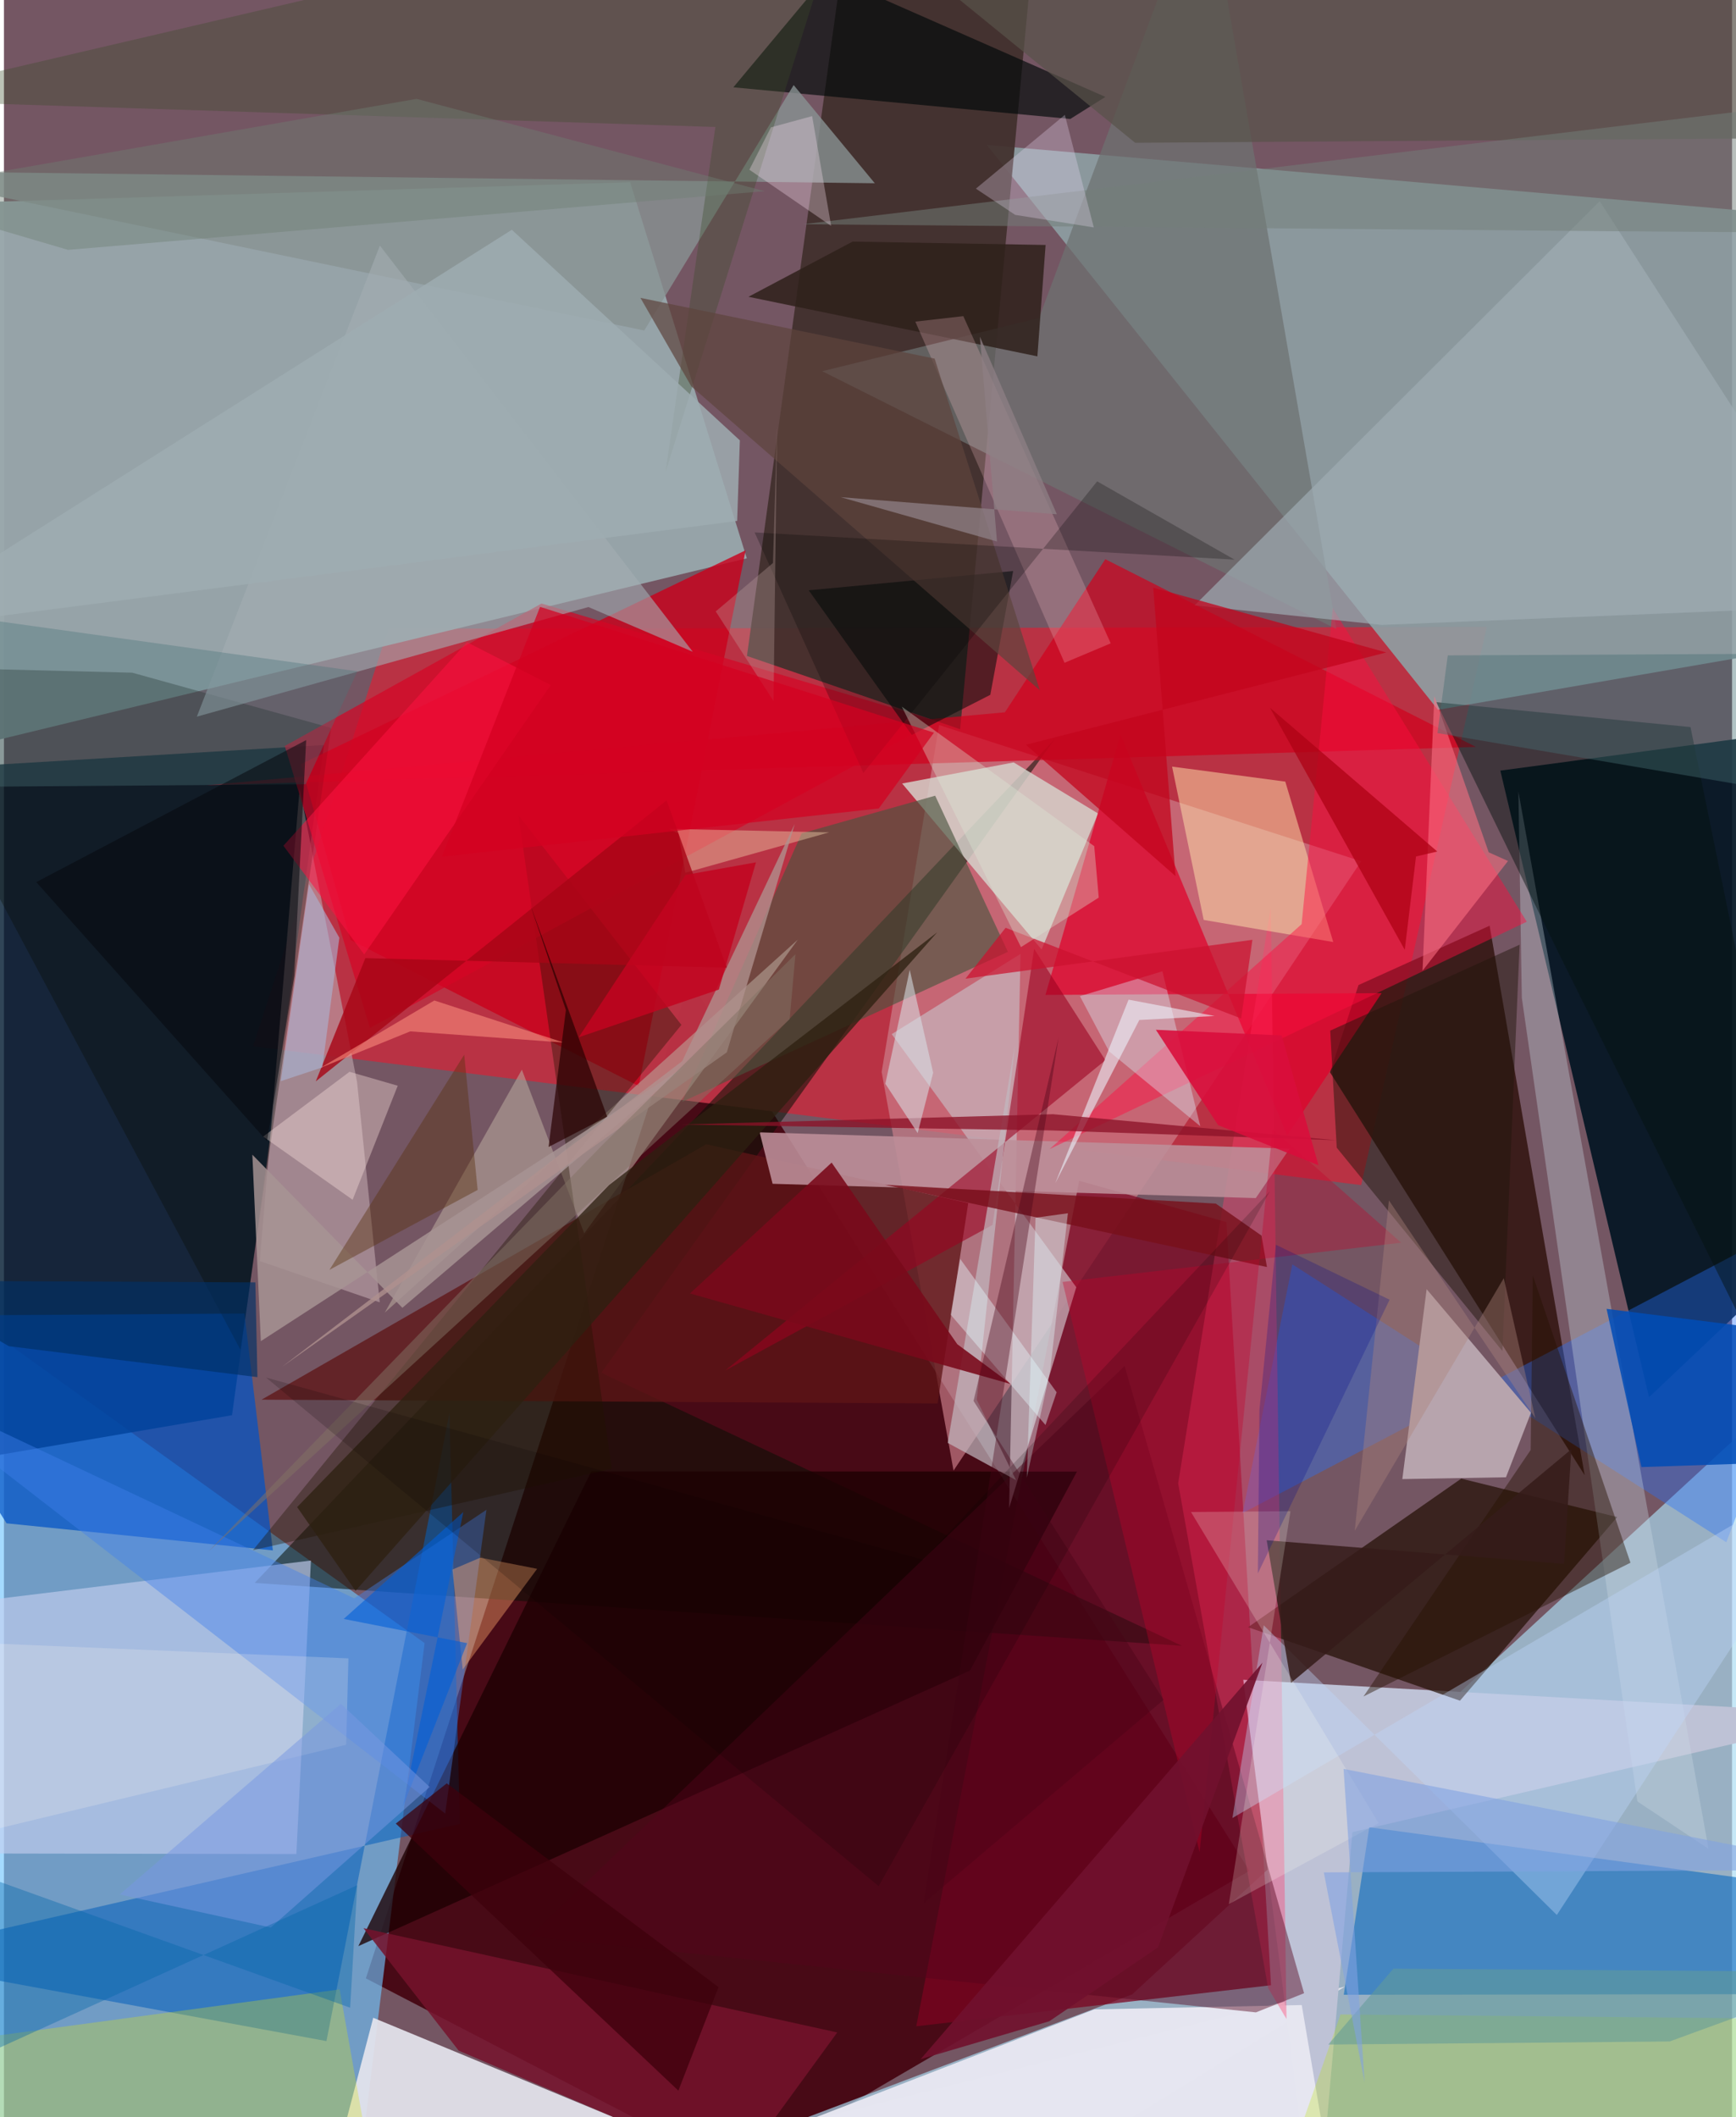 <svg xmlns="http://www.w3.org/2000/svg" width="228" height="278" viewBox="0 0 836 1024"><path fill="#745663" d="M0 0h836v1024H0z"/><path fill="#43010d" fill-opacity=".886" d="M175.083 956.864l179.119 93.035 248.34-145.05-270.8-430.64z"/><path fill="#aadbf2" fill-opacity=".675" d="M545.747 964.652L224.771 1086H898V640.085z"/><path fill="#ba3244" fill-opacity=".976" d="M656.581 573.205l60.75-269.96-531.374.852-65.481 201.964z"/><path fill="#98a6aa" fill-opacity=".969" d="M302.949 88.122l-342.79 10.542 12.646 265.068 386.557-93.689z"/><path fill="#70c4ff" fill-opacity=".631" d="M167.375 1086H-34.947L-62 603.953 203.48 794.71z"/><path fill="#001a30" fill-opacity=".812" d="M154.825 360.332l-184 11.042L-62 713.869l172.333-29.381z"/><path fill="#8e9ea3" fill-opacity=".91" d="M877.328 311.6L693.73 343.312 475.48 70.102 898 106.777z"/><path fill="#041624" fill-opacity=".925" d="M795.84 675.794L723.903 372.72 898 349.397l-24.27 252.646z"/><path fill="#cd818c" fill-opacity=".663" d="M656.594 416.56L459.377 711.267l-34.769-192.804 27.78-167.786z"/><path fill="#7c0420" fill-opacity=".737" d="M520.158 571.108l71.227 19.976 21.572 369.112-171.605 19.846z"/><path fill="#e6e5ee" fill-opacity=".918" d="M648.76 960.83L149.785 1086l28.861-110.075L444.703 1086z"/><path fill="#41302c" fill-opacity=".929" d="M462.575 352.703L501.425-62l-91.816 15.518-50.166 363.742z"/><path fill="#bec2d6" d="M898 829.136l-298.456-16.684L634.703 1086l17.646-199.86z"/><path fill="#090f05" fill-opacity=".545" d="M121.29 765.6l448.543 30.42-280.827-132.053 219.308-306.47z"/><path fill="#321410" fill-opacity=".859" d="M641.517 518.642l123.179 194.864-45.981-265.77-63.423 28.692z"/><path fill="#0052c6" fill-opacity=".718" d="M116.325 635.318L-62 636.49 1.275 736.78l128.808 13.093z"/><path fill="#106dc1" fill-opacity=".624" d="M648.158 964.793l247.837-.338L898 916.14l-237.489-32.349z"/><path fill="#210c01" fill-opacity=".69" d="M704.385 822.561l76.047-88.812-75.44-18.594-103.12 71.87z"/><path fill="#c9001c" fill-opacity=".808" d="M307.06 525.263l-139.356-70.6-24.136-85.039 215.218-103.453z"/><path fill="#c5cfef" fill-opacity=".635" d="M-51.63 779.246L-62 896.381l203.46.364 7.05-141.973z"/><path fill="#b99fa7" fill-opacity=".655" d="M123.74 609.951l58.062 19.95-10.965-106.447-27.78-142.162z"/><path fill="#0660ba" fill-opacity=".557" d="M156.012 987.208L-62 947l282.561-64.858-5.03-198.837z"/><path fill="#2673fe" fill-opacity=".38" d="M898 574.991l-64.766 170.957-209.948-134.416-24.06 120.276z"/><path fill="#d5d4cd" fill-opacity=".824" d="M434.516 378.955l67.469 80.284 27.319-65.782-40.828-24.7z"/><path fill="#5f1517" fill-opacity=".773" d="M466.486 581.905l-14.824 96.886-327.04-1.824L339.768 553.43z"/><path fill="#df002b" fill-opacity=".729" d="M620.79 549.265l45.685-68.923-162.64.86 36.327-125.924z"/><path fill="#b7a4ad" fill-opacity=".992" d="M676.494 715.38l50.142-.877 12.093-31.2-50.48-59.777z"/><path fill="#49543f" fill-opacity=".631" d="M328.045 532.937l57.857-129.867 64.598-18.22 35.173 75.525z"/><path fill="#1d0002" fill-opacity=".776" d="M467.329 807.997l51.763-96.245-234.975-.072-112.671 229.59z"/><path fill="#e6e6f0" fill-opacity=".98" d="M647.489 1086l-256.278-61.34 136.273-52.792 100.355-2.097z"/><path fill="#dae419" fill-opacity=".31" d="M-59.05 992.091l221.439-29.896L184.335 1086H-42.157z"/><path fill="#bcab9e" fill-opacity=".549" d="M184.231 634.862l66.318-117.508 30.162 79.182 103.34-142.071z"/><path fill="#c7b0ba" fill-opacity=".749" d="M491.786 461.372l-5.511 268.005 32.495-106.792-89.302-122.408z"/><path fill="#d2001c" fill-opacity=".69" d="M484.222 344.509l48.577-74.043 179.278 90.792-614.099 18.557z"/><path fill="#ff3c6e" fill-opacity=".384" d="M620.463 976.526l-8.903-14.985-43.502-244.104 44.79-278.672z"/><path fill="#6d7172" fill-opacity=".725" d="M581.12-62l63.468 366.25-248.747-124.715 104.887-25.717z"/><path fill="#000808" fill-opacity=".655" d="M515.85 57.547l16.99-10.683-134.457-59.18-45.526 54.548z"/><path fill="#ffe2aa" fill-opacity=".51" d="M619.87 378.031l-54.77-7.25 15.3 74.153 62.669 10.694z"/><path fill="#cbd9e6" fill-opacity=".341" d="M824.616 894.21l-91.98-511.348 1.667 99.775 55.903 388.658z"/><path fill="#bd8f99" fill-opacity=".882" d="M621.965 555.547l-256.381-7.877 6.26 24.887 233.752 6.915z"/><path fill="#070c00" fill-opacity=".325" d="M158.316 352.096l-96.256-26.74-124.06-3.11L114.409 652.85z"/><path fill="#ff0d3e" fill-opacity=".451" d="M505.856 555.764L736.702 445.81 642.821 294.1l-15.044 152.886z"/><path fill="#bbe700" fill-opacity=".267" d="M607.428 1086l39.163-111.683L898 976.69l-110.445 88.425z"/><path fill="#211400" fill-opacity=".376" d="M327.727 495.703l-207.28 254.085 173.63-39.386-45.165-316.081z"/><path fill="#9facb4" fill-opacity=".678" d="M898 292.84l-231.369 9.409L576 292.79 771.963 97.312z"/><path fill="#55031b" fill-opacity=".443" d="M254.36 936.656l351.295 36.662 23.31-9.268-86.808-303.364z"/><path fill="#d60524" fill-opacity=".698" d="M135.838 360.805l41.223 136.34L451.285 348.73 260.057 291.9z"/><path fill="#889292" fill-opacity=".792" d="M309.756 159.856L382.034 41.15l39.256 47.486L-62 82.657z"/><path fill="#417feb" fill-opacity=".424" d="M-62 663.708l231.47 109.364 63.937-42.836-19.94 146.925z"/><path fill="#a3adb3" fill-opacity=".6" d="M282.76 293.597l50.484 21.654-151.376-196.476-88.563 227.847z"/><path fill="#9b0020" fill-opacity=".576" d="M498.378 458.932l34.467 53.866-183.864 150.04 129.27-70.378z"/><path fill="#75122c" fill-opacity=".847" d="M403.12 983.028l-48.498 66.554-134.654-57.774-46.046-59.23z"/><path fill="#030b0a" fill-opacity=".549" d="M389.324 285.513l98.896-9.326-11.051 59.877-37.99 19.388z"/><path fill="#004db6" fill-opacity=".851" d="M898 648.505l-24.226 58.348-81.608 2.719-16.87-76.527z"/><path fill="#def0fd" fill-opacity=".376" d="M520.529 481.811l14.104 26.7 44.122 36.204-18.333-74.93z"/><path fill="#061311" fill-opacity=".463" d="M815.904 351.66l-122.957-12.033 59.233 121.5L898 754.353z"/><path fill="#c2b8bf" fill-opacity=".702" d="M489.636 715.908l-19.038-38.923 18.417-171.2-32.455 192.096z"/><path fill="#2f201a" fill-opacity=".847" d="M360.165 143.55l50.377-26.694 93.378 1.624-3.975 53.88z"/><path fill="#a79494" fill-opacity=".831" d="M124.263 648.681l-4.1-90.207 72.585 74.062 137.605-117.345z"/><path fill="#575249" fill-opacity=".71" d="M898 66.624l-350.748 2.44L386.314-62H898z"/><path fill="#3a4b28" fill-opacity=".337" d="M410.937-62l-90.913 290.47 24.134-167.044L-62 48.337z"/><path fill="#261200" fill-opacity=".439" d="M738.588 701.299l1.038-84.405 47.227 138.94-129.155 64.691z"/><path fill="#c1d8fe" fill-opacity=".376" d="M609.432 786.089l-15.133 93.22L898 701.347 751.24 926.21z"/><path fill="#780f1b" fill-opacity=".808" d="M608.357 597.607l2.647 15.218-184.872-39.798 160.111 9.111z"/><path fill="#fec2c9" fill-opacity=".243" d="M440.886 155.555l23.231-2.641 71.304 158.249-22.353 9.403z"/><path fill="#fea96f" fill-opacity=".408" d="M216.976 759.131l13.48-5.739 27.481 5.39-35.993 48.711z"/><path fill="#fd1140" fill-opacity=".549" d="M174.275 461.633l90.248-130.297-40.535-20.738-88.801 98.457z"/><path fill="#eccda8" fill-opacity=".439" d="M326.29 403.15l-4.606-2.265 77.533 1.705-69.586 19.55z"/><path fill="#c3041c" fill-opacity=".749" d="M555.99 284.214l112.737 31.353-174.329 44.643 72.367 63.524z"/><path fill="#a70516" fill-opacity=".808" d="M150.85 523.018l23.989-59.628 174.86 4.656-29.13-80.944z"/><path fill="#5e443c" fill-opacity=".698" d="M307.908 144.069l24.604 42.785 168.622 147.033-50.893-160.428z"/><path fill="#c6022a" fill-opacity=".341" d="M578.407 895.825l35.333-349.647 62.218 54.868L512.13 620.03z"/><path fill="#fce5df" fill-opacity=".373" d="M190.498 525.13l-21.828 55.16-43.277-30.558 41.78-31.344z"/><path fill="#21160b" fill-opacity=".478" d="M644.757 555.093l-3.144-56.614 91.613-41.561-8.323 196.525z"/><path fill="#4c7379" fill-opacity=".365" d="M170.974 324.688l-201.147-28.04L-62 380.903l207.972-1.578z"/><path fill="#351c19" fill-opacity=".851" d="M610.88 744.98l143.881 11.41 3.493-55.436L622.66 813.936z"/><path fill="#ff7184" fill-opacity=".561" d="M727.623 416.43l-41.36 53.073 5.716-132.833 26.298 75.565z"/><path fill="#2d2011" fill-opacity=".761" d="M292.751 573.141L141.835 728.934l28.253 40.507 281.374-318.497z"/><path fill="#790a1a" fill-opacity=".882" d="M331.878 625.606l155.373 43.857-26.061-19.317-60.783-87.836z"/><path fill="#eef6ff" fill-opacity=".569" d="M544.053 483.5l41.661 7.894-36.458 1.932-40.666 78.948z"/><path fill="#629b98" fill-opacity=".561" d="M672.148 952.188L898 953.74l-92.205 33.649-165.143 1.488z"/><path fill="#cb112e" fill-opacity=".718" d="M465.17 473.341l19.398-24.6 113.947 43.869 5.444-38.06z"/><path fill="#8b1128" fill-opacity=".769" d="M327.675 543.894l179.167 2.86 137.675 4.744-136.972-12.594z"/><path fill="#747f7a" fill-opacity=".506" d="M877.64 49.37L898 112.723l-125.124-.927-386.495-3.33z"/><path fill="#d9e2e8" fill-opacity=".549" d="M442.03 548.052l-15.64-23.867 11.806-55.125 11.333 49.771z"/><path fill="#000401" fill-opacity=".247" d="M363.142 257.508l52.616 116.367 113.095-141.063 66.474 37.872z"/><path fill="#af0215" fill-opacity=".757" d="M612.466 342.318l80.935 69.533-10.286 2.384-5.446 45.141z"/><path fill="#9fadb1" fill-opacity=".839" d="M356.006 212.992l-1.304 38.974L-62 305.668l307.696-194.534z"/><path fill="#e6fbff" fill-opacity=".408" d="M462.576 608.863l46.677 64.529-5.38 15.841-45.868-53.348z"/><path fill="#fa8d7c" fill-opacity=".592" d="M196.547 498.834l74.26 5.41L208.2 483.9l-55.196 32.632z"/><path fill="#dcead6" fill-opacity=".345" d="M527.449 409.27l-93.096-67.495 57.651 116.313 37.62-23.957z"/><path fill="#fffef1" fill-opacity=".204" d="M592.548 920.979l29.835-190.064-48.13.389 90.759 150.452z"/><path fill="#490415" fill-opacity=".38" d="M561.008 822.132L469.07 677.593l41.13-175.735-65.304 418.707z"/><path fill="#06090d" fill-opacity=".537" d="M127.288 551.907l13.136-79.897 5.78-114.052-130.567 68.684z"/><path fill="#fff9ed" fill-opacity=".208" d="M165.551 843.883l1.094-41.789L-62 792.553v106.046z"/><path fill="#466e73" fill-opacity=".42" d="M698.478 316.987l-4.993 37.587L898 389.37v-73.369z"/><path fill="#005fd8" fill-opacity=".592" d="M192.943 874.019l31.124-79.292-59.714-11.7 57.877-51.697z"/><path fill="#ac857c" fill-opacity=".396" d="M670.005 580.574l70.85 105.372-15.289-67.735-72.094 122.16z"/><path fill="#aab6d7" fill-opacity=".588" d="M162.259 453.557l-8.23 62.702-20.114 6.662 13.617-95.308z"/><path fill="#af918f" fill-opacity=".78" d="M382.55 398.535l-32.842 110.44-215.331 152.224 193.741-147.976z"/><path fill="#7897e2" fill-opacity=".51" d="M163.014 824.065l42.938 40.237-76.855 67.975L55.99 916.29z"/><path fill="#8e7f84" fill-opacity=".757" d="M472.135 162.853l8.263 99.059-75.626-21.45 104.581 8.264z"/><path fill="#81a2e2" fill-opacity=".576" d="M638.498 905.605l19.744 101.531-10.173-151.58L898 904.397z"/><path fill="#817265" fill-opacity=".502" d="M382.906 461.508l-93.288 92.162L98.742 750.575l281.352-257.598z"/><path fill="#3d010b" fill-opacity=".741" d="M345.683 961.109l-131.472-98.551-24.648 19.446 136.702 129.171z"/><path fill="#290000" fill-opacity=".702" d="M291.812 540.074l-37.254-102.647 17.299 51.118-8.393 66.204z"/><path fill="#d90e3c" fill-opacity=".894" d="M557.268 498.08l60.828 2.717 17.858 62.8-48.563-19.385z"/><path fill="#593210" fill-opacity=".427" d="M229.16 575.525l-37.5 20.17-34.2 18.497 65.202-104.074z"/><path fill="#bea1a0" fill-opacity=".322" d="M372.296 339.055l-27.968-43.342 27.7-23.411 1.975-65.776z"/><path fill="#d40120" fill-opacity=".718" d="M211.852 414.365l47.506-120.86 190.556 60.856-26.68 36.663z"/><path fill="#ffe5f5" fill-opacity=".31" d="M400.172 109.263l-39.563-27.167 10.42-20.492 19.94-5.444z"/><path fill="#e3fcff" fill-opacity=".388" d="M499.05 588.963l15.649-2.152-8.544 76.048-11.333 51.826z"/><path fill="#71112e" fill-opacity=".906" d="M608.828 804.195L558.32 941.862l-52.625 35.753-62.242 18.347z"/><path fill="#0065a9" fill-opacity=".38" d="M-41.396 896.037l208.873 75.022 3.438-59.254-206.015 93.558z"/><path fill="#003065" fill-opacity=".651" d="M2.38 651.108l120.241 14.97-1.003-45.833-174.332-.852z"/><path fill="#f1e1fd" fill-opacity=".282" d="M513.224 55.564l14.013 54.439-38.053-6.083-19-12.674z"/><path fill="#04088e" fill-opacity=".243" d="M615.324 602.035l55.006 26.582-63.726 132.389.763-79.087z"/><path fill="#080000" fill-opacity=".173" d="M444.685 754.36L126.8 666.27l296.358 245.978L612.42 576.204z"/><path fill="#6e8074" fill-opacity=".42" d="M31.005 120.847l337.047-28.375L199.586 47.82-62 93.496z"/><path fill="#c30420" fill-opacity=".835" d="M329.737 423.182l34.076-6.111-17.959 61.54-67.784 23.076z"/></svg>